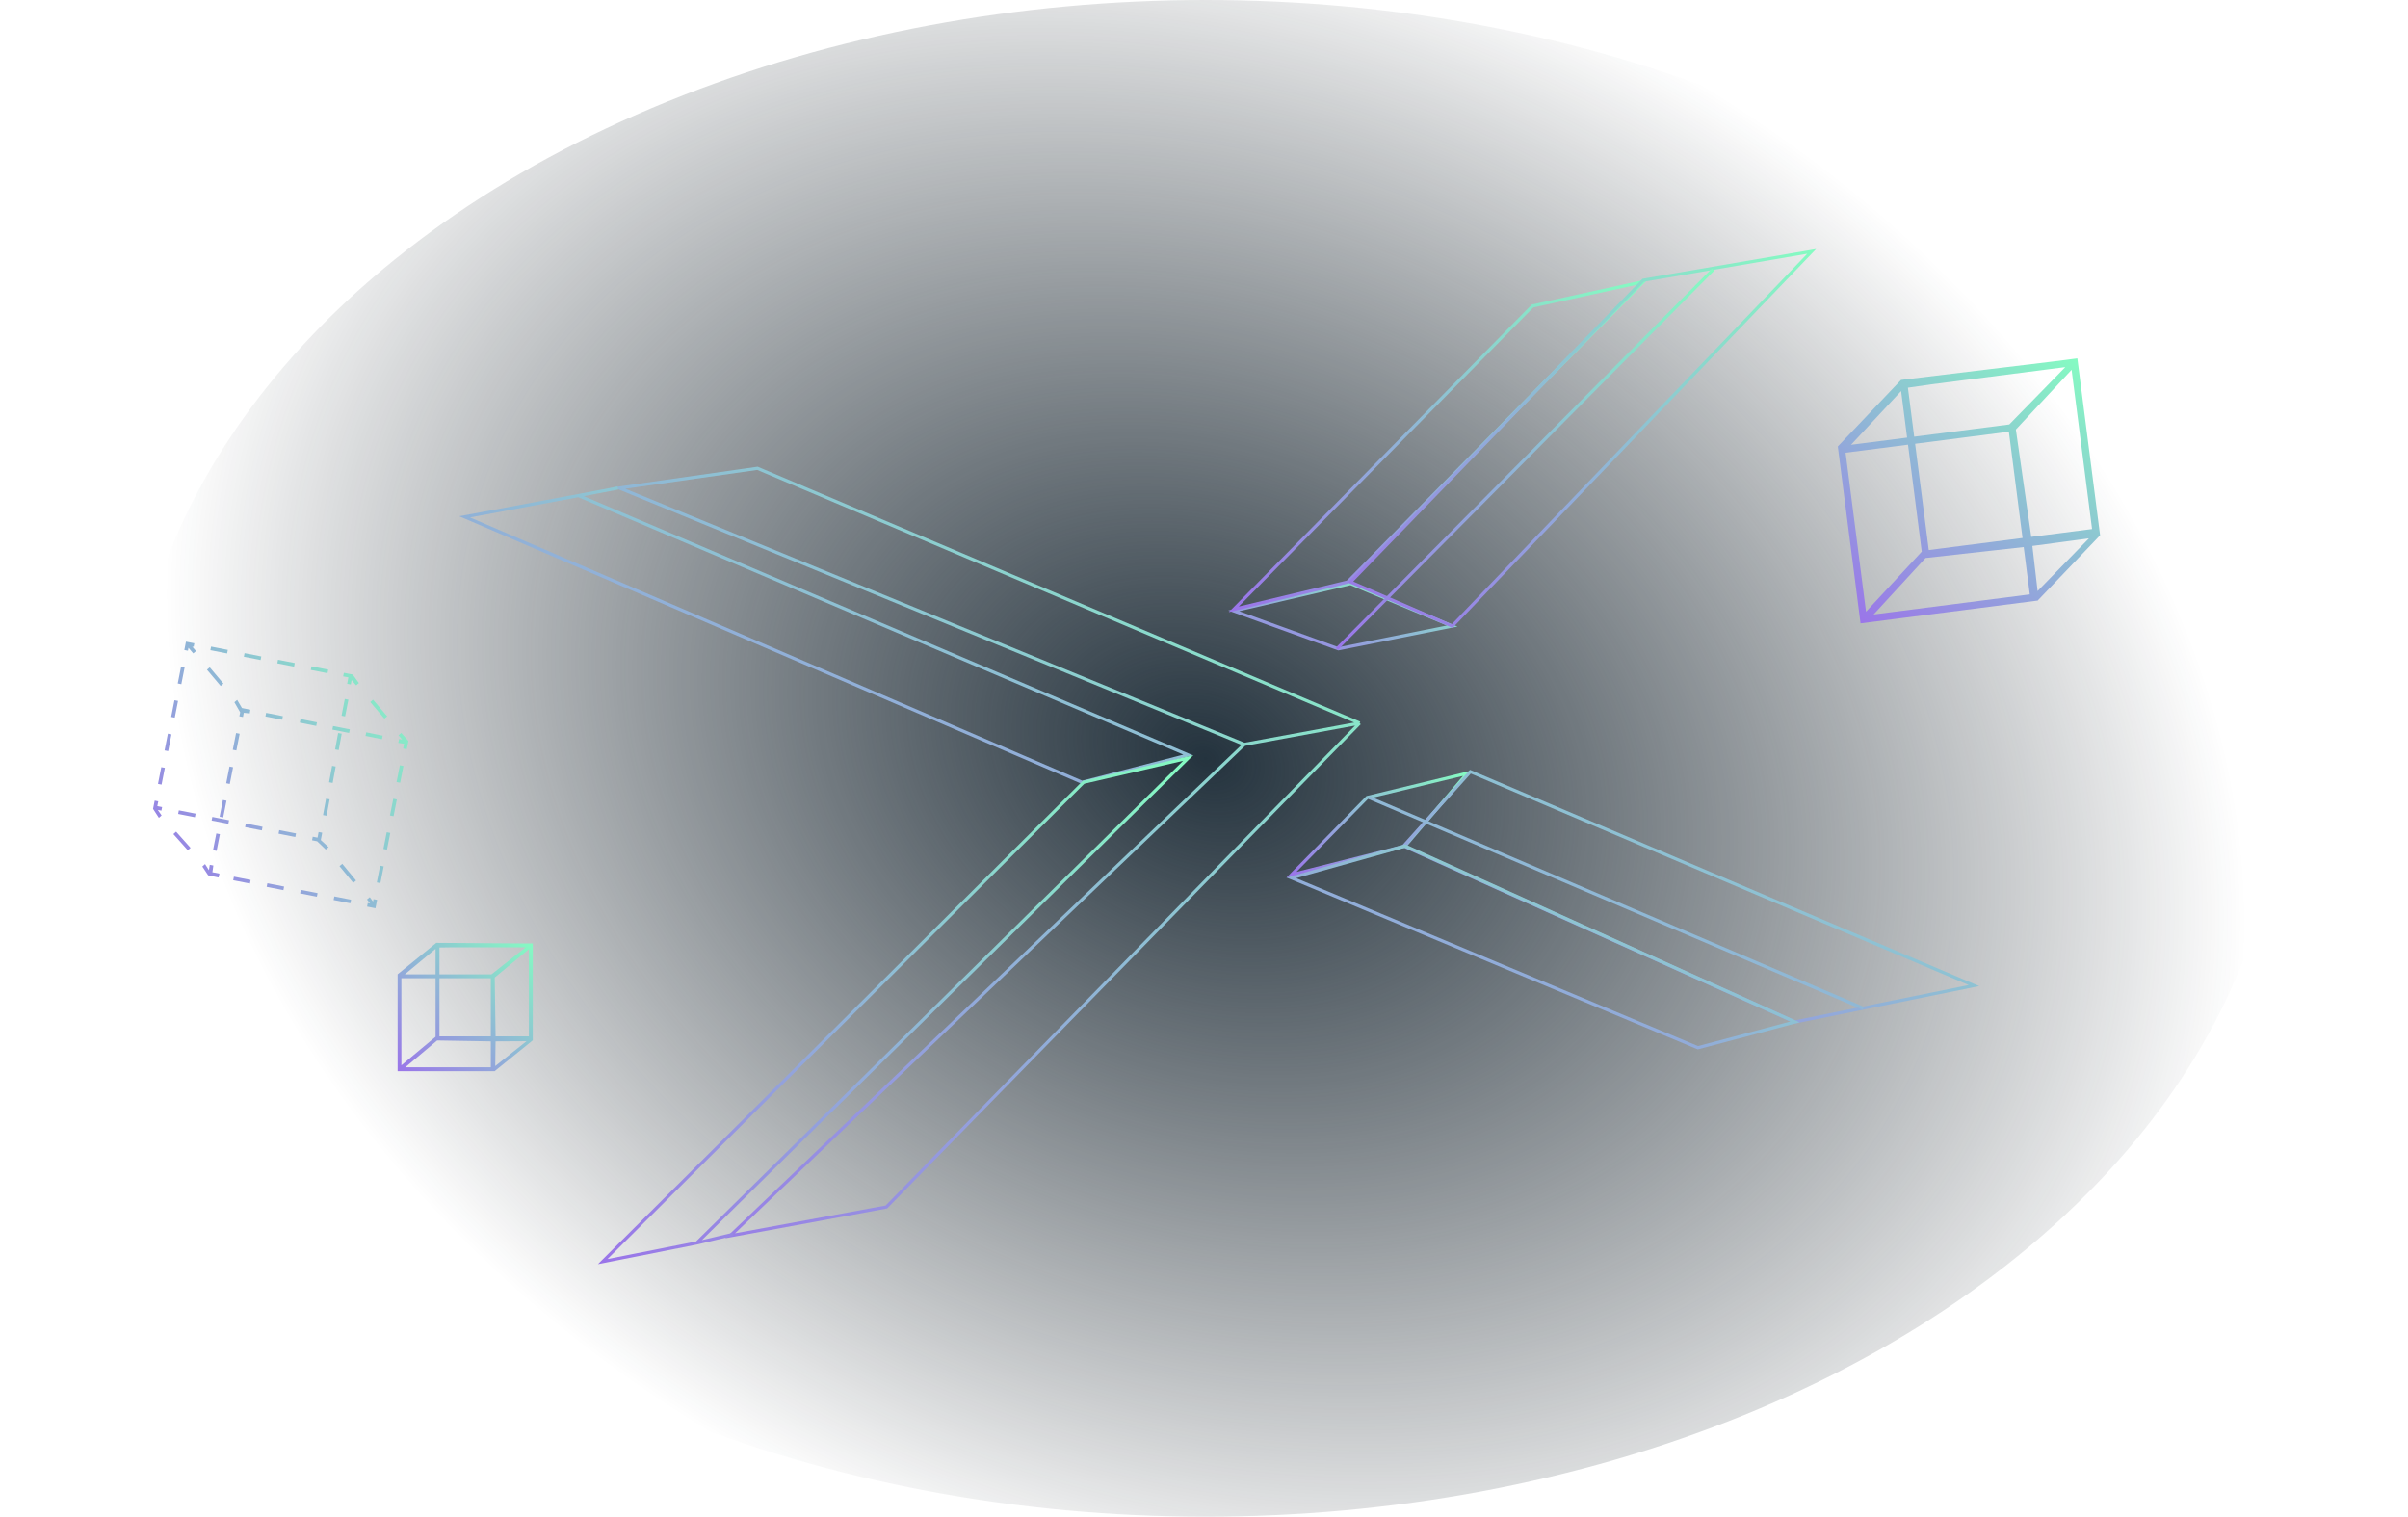 <svg  viewBox="0 0 765 482" fill="none" xmlns="http://www.w3.org/2000/svg">
<ellipse cx="383" cy="240.928" rx="342" ry="240.928" fill="url(#paint0_radial_7992_66292)"/>
<path d="M431.947 229.738L240.633 148.779L196.78 155.044L395.323 236.485M431.947 229.738L395.323 236.485M431.947 229.738L281.595 383.464L231.959 392.62L395.323 236.485" stroke="url(#paint1_linear_7992_66292)"/>
<path d="M196.298 155.044L183.769 157.453M183.769 157.453L147.626 164.2L343.76 248.532L377.493 239.858L183.769 157.453Z" stroke="url(#paint2_linear_7992_66292)"/>
<path d="M232.923 392.138L221.357 394.892M221.357 394.892L191.479 400.813L344.241 248.532L377.493 240.822L221.357 394.892Z" stroke="url(#paint3_linear_7992_66292)"/>
<path d="M466.162 245.641L434.357 253.351L410.262 277.928L446.404 268.772L466.162 245.641Z" stroke="url(#paint4_linear_7992_66292)"/>
<path d="M570.253 324.673L445.922 268.772L467.126 245.159L627.117 313.107L570.253 324.673Z" stroke="url(#paint5_linear_7992_66292)"/>
<path d="M539.411 332.865L410.262 278.892L446.404 268.772L570.252 324.672L539.411 332.865Z" stroke="url(#paint6_linear_7992_66292)"/>
<path d="M434.839 253.351L591.938 320.335" stroke="url(#paint7_linear_7992_66292)"/>
<path d="M429.056 185.403L391.95 194.077L425.201 206.125L461.343 198.896L429.056 185.403Z" stroke="url(#paint8_linear_7992_66292)"/>
<path d="M522.063 89.505L486.884 97.216L391.95 193.596L428.092 184.921L522.063 89.505Z" stroke="url(#paint9_linear_7992_66292)"/>
<path d="M461.343 198.897L429.056 184.921L522.063 89.023L575.553 79.867L461.343 198.897Z" stroke="url(#paint10_linear_7992_66292)"/>
<path d="M424.719 206.125L544.23 85.65" stroke="url(#paint11_linear_7992_66292)"/>
<path fill-rule="evenodd" clip-rule="evenodd" d="M595.218 195.218L611.717 177.277L642.914 173.801L644.846 188.839L595.218 195.218ZM590.872 196.438L590.834 196.478L590.883 196.525L591.077 198.035L647.287 190.811L647.297 190.856L647.347 190.803L647.392 190.797L647.387 190.762L667.216 170.026L667.174 170.028L659.954 113.855L652.117 114.862L603.939 120.703L583.855 141.843L583.857 141.853L583.857 141.855L590.872 196.438ZM592.819 194.339L586.326 143.821L606.156 141.272L610.523 175.251L592.819 194.339ZM645.312 170.561L664.63 168.079L658.127 117.485L640.425 136.459L645.312 170.561ZM656.12 116.633L638.332 134.852L608.124 138.734L606.123 123.168L613.612 122.096L656.12 116.633ZM603.967 124.238L605.867 139.024L588.04 141.315L603.967 124.238ZM663.635 171.038L645.663 173.444L647.325 187.782L663.635 171.038ZM638.204 137.153L642.543 170.917L612.752 174.746L608.413 140.982L638.204 137.153Z" fill="url(#paint12_linear_7992_66292)"/>
<path fill-rule="evenodd" clip-rule="evenodd" d="M128.751 339.078L138.881 330.554L155.928 330.842V339.078H128.751ZM126.324 339.434L126.301 339.453L126.324 339.482V340.309H157.107L157.109 340.333L157.14 340.309H157.164V340.289L169.282 330.491L169.259 330.489V299.727H164.968L138.608 299.538L126.324 309.536L126.324 309.542V309.543V339.434ZM127.519 338.438V310.773H138.378V329.38L127.519 338.438ZM157.445 329.263H168.024V301.556L157.173 310.552L157.445 329.263ZM167.001 300.958L156.157 309.542H139.614V301.017L143.723 300.958H167.001ZM138.378 301.444V309.542H128.615L138.378 301.444ZM167.283 330.788L157.435 330.84L157.337 338.679L167.283 330.788ZM155.928 310.773V329.263H139.614V310.773H155.928Z" fill="url(#paint13_linear_7992_66292)"/>
<path fill-rule="evenodd" clip-rule="evenodd" d="M59.885 205.797L59.702 206.73L58.565 206.506L59.088 203.847L61.746 204.371L61.523 205.507L61.083 205.421L62.28 206.841L61.394 207.588L59.885 205.797ZM70.995 217.182L66.637 212.012L65.751 212.758L70.109 217.929L70.995 217.182ZM114.033 217.003L112.034 214.291L110.883 214.072L109.246 213.756L109.022 214.893L110.667 215.189L110.611 215.541L110.299 217.238L111.438 217.448L111.697 216.042L113.15 217.753L114.033 217.003ZM75.352 222.352L76.869 224.939L79.542 225.483L79.345 226.665L77.451 226.455L77.188 227.795L76.05 227.571L76.3 226.303L74.466 223.099L75.352 222.352ZM117.636 223.036L122.122 228.319L123.005 227.569L118.519 222.286L117.636 223.036ZM100.695 229.494L95.474 228.438L95.245 229.574L100.465 230.63L100.695 229.494ZM107.602 238.304L108.561 233.09L107.421 232.881L106.462 238.095L107.602 238.304ZM121.577 233.717L116.356 232.661L116.127 233.797L121.347 234.853L121.577 233.717ZM126.608 233.602L127.769 234.969L126.798 234.773L126.528 236.008L128.381 236.291L128.082 237.81L129.219 238.033L129.757 235.419L127.492 232.852L126.608 233.602ZM105.684 248.732L106.643 243.518L105.503 243.309L104.544 248.523L105.684 248.732ZM48.661 257.023L50.484 259.831L51.349 259.059L50.129 257.312L51.284 257.539L51.508 256.402L49.986 256.102L50.286 254.581L49.149 254.357L48.635 256.967L48.628 256.97L48.633 256.979L48.626 257.016L48.661 257.023ZM103.766 259.16L104.725 253.946L103.585 253.737L102.626 258.951L103.766 259.16ZM55.083 264.985L59.682 270.139L60.547 269.367L55.948 264.213L55.083 264.985ZM102.083 266.009L101.922 266.883L104.387 269.154L103.493 269.891L100.758 267.274L99.136 266.955L99.359 265.818L100.881 266.117L100.945 265.792L101.213 264.332L102.353 264.542L102.302 264.816L102.317 264.819L102.083 266.009ZM65.146 274.521L64.281 275.293L66.115 278.058L66.112 278.081L66.146 278.088L69.442 278.784L69.722 277.545L67.481 277.107L67.784 274.978L66.647 274.754L66.374 276.454L65.146 274.521ZM113.118 279.736L108.752 274.445L107.859 275.182L112.224 280.474L113.118 279.736ZM118.515 286.429L117.483 285.027L116.589 285.765L117.585 287.029L116.845 286.883L116.621 288.02L119.28 288.543L119.803 285.885L118.666 285.661L118.515 286.429ZM72.38 206.463L67.063 205.417L66.839 206.554L72.156 207.6L72.38 206.463ZM77.697 207.509L77.473 208.646L82.79 209.692L83.014 208.555L77.697 207.509ZM88.331 209.602L88.107 210.739L93.424 211.785L93.647 210.648L88.331 209.602ZM98.964 211.694L98.74 212.831L104.057 213.877L104.281 212.74L98.964 211.694ZM110.687 222.285L109.55 222.061L108.504 227.378L109.641 227.602L110.687 222.285ZM93.819 265.908L94.043 264.772L88.726 263.725L88.502 264.862L93.819 265.908ZM83.185 263.816L83.409 262.679L78.092 261.633L77.868 262.77L83.185 263.816ZM72.552 261.724L72.775 260.587L67.458 259.541L67.235 260.677L72.552 261.724ZM61.918 259.631L62.142 258.494L56.825 257.448L56.601 258.585L61.918 259.631ZM50.195 249.04L51.332 249.264L52.378 243.947L51.241 243.724L50.195 249.04ZM52.288 238.407L53.425 238.63L54.471 233.314L53.334 233.09L52.288 238.407ZM54.38 227.773L55.517 227.997L56.563 222.68L55.426 222.456L54.38 227.773ZM56.472 217.14L57.609 217.363L58.656 212.046L57.519 211.823L56.472 217.14ZM89.866 227.528L84.549 226.482L84.325 227.619L89.642 228.665L89.866 227.528ZM105.816 230.667L105.593 231.804L110.909 232.85L111.133 231.713L105.816 230.667ZM128.173 243.35L127.036 243.126L125.99 248.443L127.126 248.667L128.173 243.35ZM126.08 253.984L124.943 253.76L123.897 259.077L125.034 259.3L126.08 253.984ZM123.988 264.617L122.851 264.394L121.805 269.71L122.942 269.934L123.988 264.617ZM121.895 275.251L120.758 275.027L119.712 280.344L120.849 280.568L121.895 275.251ZM111.305 286.974L111.528 285.837L106.211 284.791L105.988 285.928L111.305 286.974ZM100.671 284.881L100.895 283.744L95.578 282.698L95.354 283.835L100.671 284.881ZM90.037 282.789L90.261 281.652L84.944 280.606L84.72 281.743L90.037 282.789ZM79.404 280.697L79.627 279.56L74.31 278.513L74.087 279.65L79.404 280.697ZM67.681 270.106L68.818 270.329L69.864 265.013L68.727 264.789L67.681 270.106ZM69.773 259.472L70.91 259.696L71.956 254.379L70.82 254.155L69.773 259.472ZM71.866 248.838L73.003 249.062L74.049 243.745L72.912 243.522L71.866 248.838ZM73.958 238.205L75.095 238.428L76.141 233.112L75.004 232.888L73.958 238.205Z" fill="url(#paint14_linear_7992_66292)"/>
<defs>
<radialGradient id="paint0_radial_7992_66292" cx="0" cy="0" r="1" gradientUnits="userSpaceOnUse" gradientTransform="translate(383 240.928) rotate(113.089) scale(261.907 342.98)">
<stop stop-color="#24333E"/>
<stop offset="1" stop-color="#121B22" stop-opacity="0"/>
</radialGradient>
<linearGradient id="paint1_linear_7992_66292" x1="196.777" y1="392.619" x2="440.459" y2="157.605" gradientUnits="userSpaceOnUse">
<stop stop-color="#9A75E9"/>
<stop offset="1" stop-color="#85FBC2"/>
</linearGradient>
<linearGradient id="paint2_linear_7992_66292" x1="147.623" y1="248.532" x2="212.875" y2="88.092" gradientUnits="userSpaceOnUse">
<stop stop-color="#9A75E9"/>
<stop offset="1" stop-color="#85FBC2"/>
</linearGradient>
<linearGradient id="paint3_linear_7992_66292" x1="191.476" y1="400.812" x2="349.668" y2="216.89" gradientUnits="userSpaceOnUse">
<stop stop-color="#9A75E9"/>
<stop offset="1" stop-color="#85FBC2"/>
</linearGradient>
<linearGradient id="paint4_linear_7992_66292" x1="410.261" y1="277.928" x2="438.228" y2="229.507" gradientUnits="userSpaceOnUse">
<stop stop-color="#9A75E9"/>
<stop offset="1" stop-color="#85FBC2"/>
</linearGradient>
<linearGradient id="paint5_linear_7992_66292" x1="445.92" y1="324.672" x2="504.437" y2="191.323" gradientUnits="userSpaceOnUse">
<stop stop-color="#9A75E9"/>
<stop offset="1" stop-color="#85FBC2"/>
</linearGradient>
<linearGradient id="paint6_linear_7992_66292" x1="410.259" y1="332.864" x2="454.509" y2="222.405" gradientUnits="userSpaceOnUse">
<stop stop-color="#9A75E9"/>
<stop offset="1" stop-color="#85FBC2"/>
</linearGradient>
<linearGradient id="paint7_linear_7992_66292" x1="434.836" y1="320.335" x2="483.17" y2="206.975" gradientUnits="userSpaceOnUse">
<stop stop-color="#9A75E9"/>
<stop offset="1" stop-color="#85FBC2"/>
</linearGradient>
<linearGradient id="paint8_linear_7992_66292" x1="391.949" y1="206.125" x2="403.311" y2="168.074" gradientUnits="userSpaceOnUse">
<stop stop-color="#9A75E9"/>
<stop offset="1" stop-color="#85FBC2"/>
</linearGradient>
<linearGradient id="paint9_linear_7992_66292" x1="391.948" y1="193.595" x2="493.5" y2="66.655" gradientUnits="userSpaceOnUse">
<stop stop-color="#9A75E9"/>
<stop offset="1" stop-color="#85FBC2"/>
</linearGradient>
<linearGradient id="paint10_linear_7992_66292" x1="429.054" y1="198.896" x2="545.563" y2="55.5" gradientUnits="userSpaceOnUse">
<stop stop-color="#9A75E9"/>
<stop offset="1" stop-color="#85FBC2"/>
</linearGradient>
<linearGradient id="paint11_linear_7992_66292" x1="424.717" y1="206.124" x2="545.188" y2="86.616" gradientUnits="userSpaceOnUse">
<stop stop-color="#9A75E9"/>
<stop offset="1" stop-color="#85FBC2"/>
</linearGradient>
<linearGradient id="paint12_linear_7992_66292" x1="591.039" y1="198.085" x2="655.36" y2="110.145" gradientUnits="userSpaceOnUse">
<stop stop-color="#9A75E9"/>
<stop offset="1" stop-color="#85FBC2"/>
</linearGradient>
<linearGradient id="paint13_linear_7992_66292" x1="126.301" y1="340.333" x2="167.041" y2="297.41" gradientUnits="userSpaceOnUse">
<stop stop-color="#9A75E9"/>
<stop offset="1" stop-color="#85FBC2"/>
</linearGradient>
<linearGradient id="paint14_linear_7992_66292" x1="40.999" y1="271.352" x2="132.384" y2="213.254" gradientUnits="userSpaceOnUse">
<stop stop-color="#9A75E9"/>
<stop offset="1" stop-color="#85FBC2"/>
</linearGradient>
</defs>
</svg>
